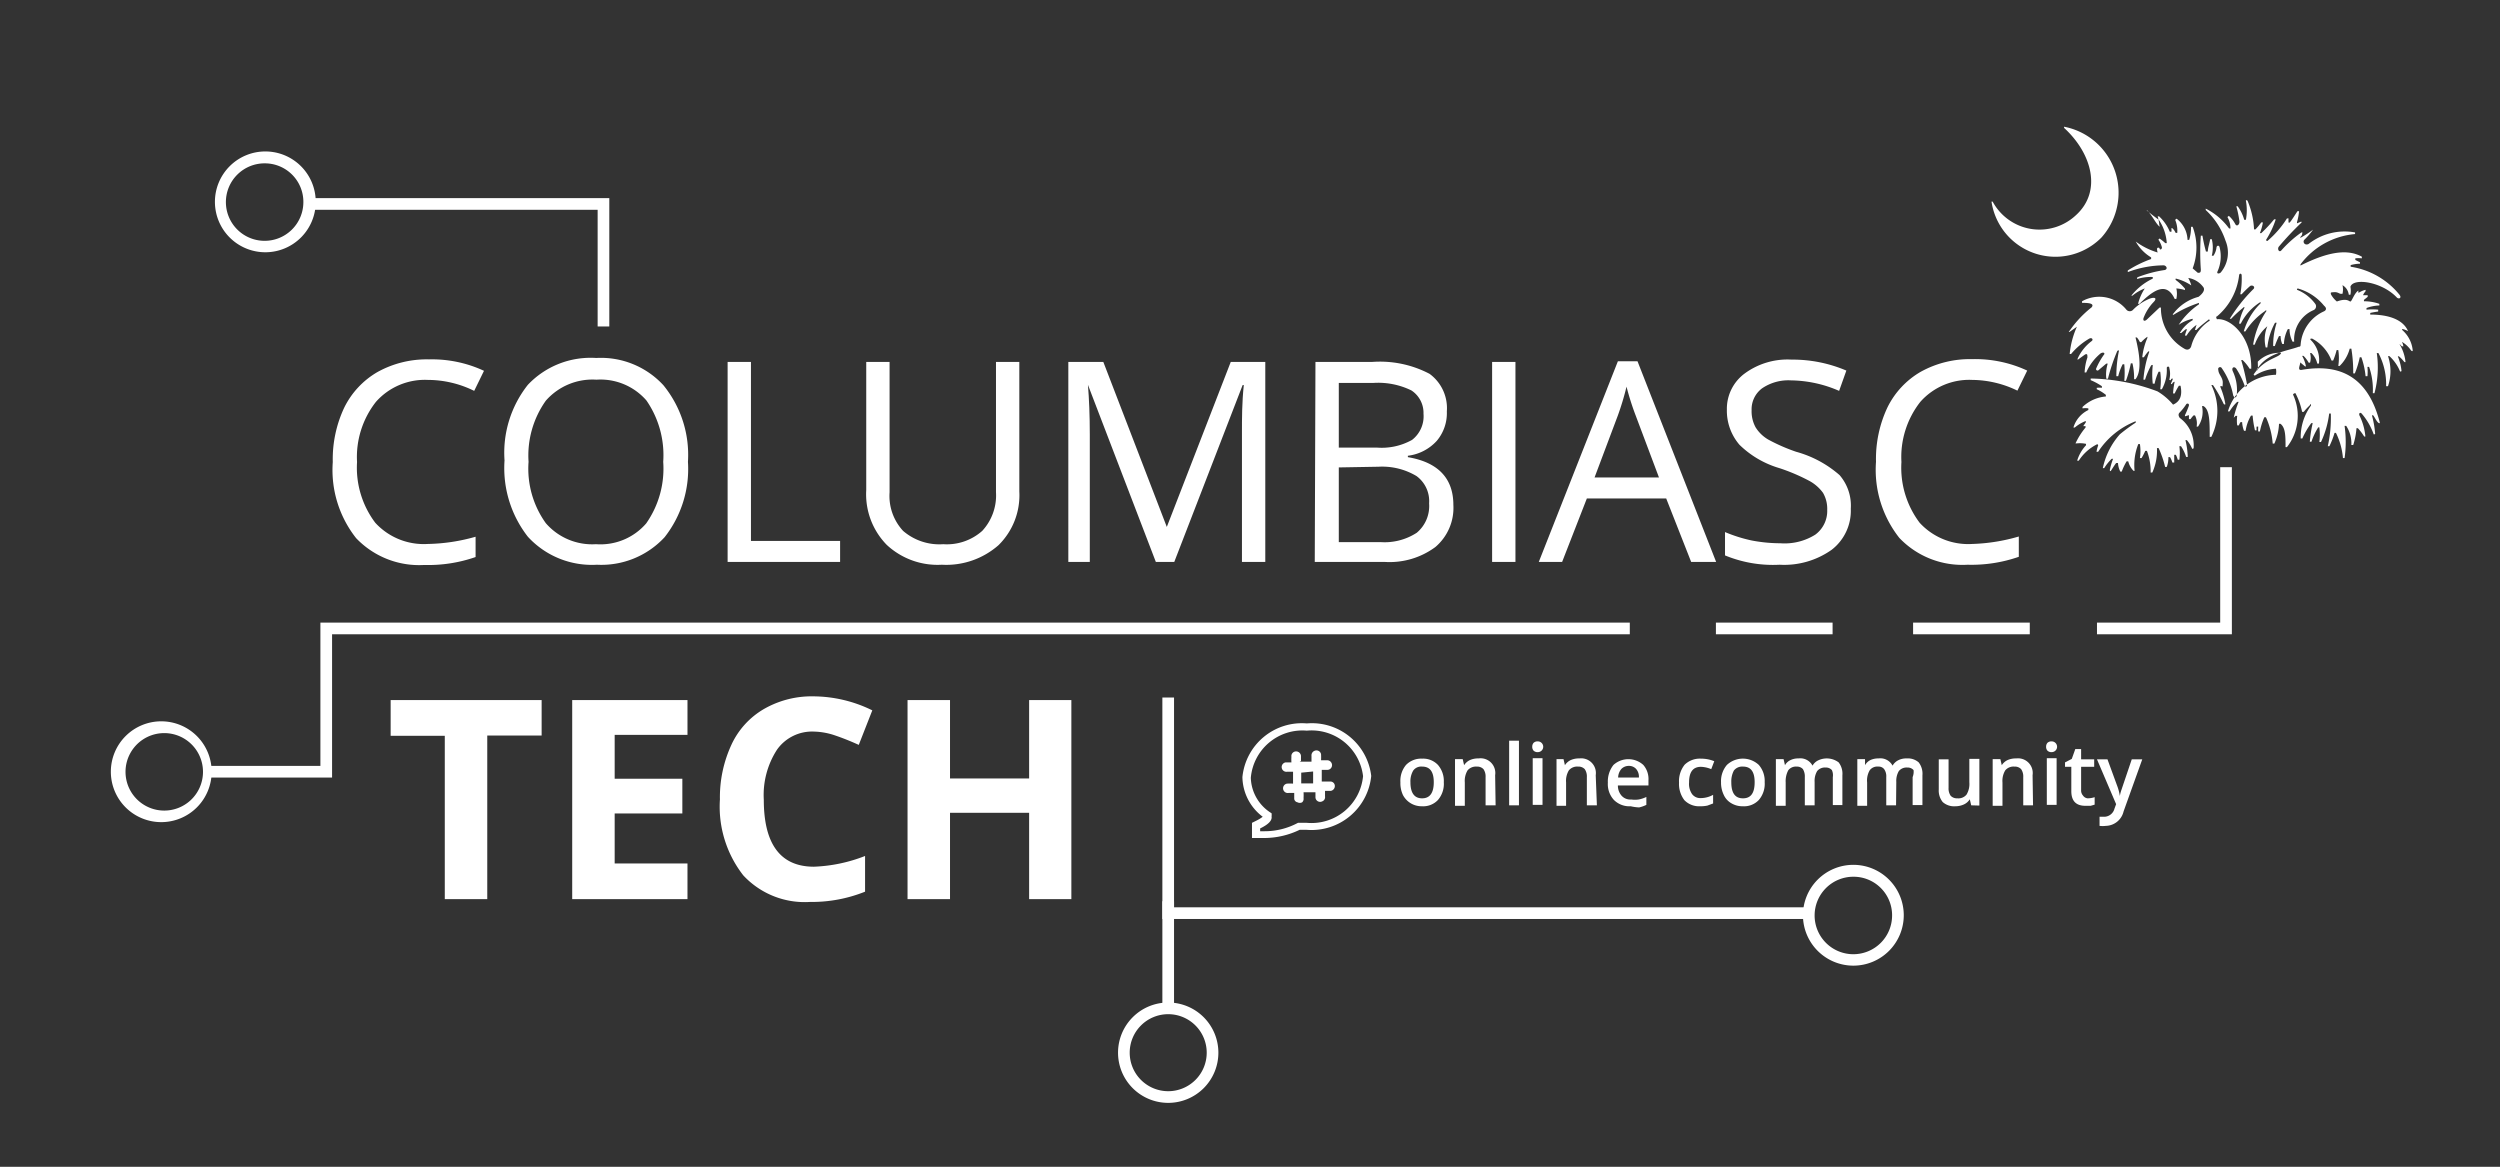 <svg id="Layer_1" data-name="Layer 1" xmlns="http://www.w3.org/2000/svg" viewBox="0 0 107.13 50"><rect x="0" y="0" width="107.13" height="50" fill="#333333" stroke="none"/><defs><style>.cls-1,.cls-2{fill:#fff;}.cls-2{fill-rule:evenodd;}</style></defs><title>CSCT-White Full Logo</title><path class="cls-1" d="M18.34,16.28a2.8,2.8,0,0,0-2.23.94,3.83,3.83,0,0,0-.81,2.58,3.92,3.92,0,0,0,.78,2.6,2.82,2.82,0,0,0,2.25.91A7.91,7.91,0,0,0,20.38,23v.87a6.16,6.16,0,0,1-2.2.34,3.73,3.73,0,0,1-2.92-1.15,4.71,4.71,0,0,1-1-3.26,5.19,5.19,0,0,1,.49-2.33,3.59,3.59,0,0,1,1.43-1.53,4.35,4.35,0,0,1,2.2-.54,5.29,5.29,0,0,1,2.36.49l-.42.86A4.49,4.49,0,0,0,18.34,16.28Z"/><path class="cls-1" d="M29.48,19.79a4.73,4.73,0,0,1-1,3.23,3.69,3.69,0,0,1-2.9,1.18A3.72,3.72,0,0,1,22.62,23a4.78,4.78,0,0,1-1-3.27,4.69,4.69,0,0,1,1-3.24,3.7,3.7,0,0,1,2.93-1.15,3.64,3.64,0,0,1,2.88,1.17A4.72,4.72,0,0,1,29.48,19.79Zm-6.83,0a4,4,0,0,0,.74,2.63,2.63,2.63,0,0,0,2.15.9,2.59,2.59,0,0,0,2.15-.89,4.09,4.09,0,0,0,.73-2.64,4.12,4.12,0,0,0-.72-2.63,2.61,2.61,0,0,0-2.14-.89,2.66,2.66,0,0,0-2.17.9A4.05,4.05,0,0,0,22.65,19.79Z"/><path class="cls-1" d="M31.18,24.08V15.51h1v7.67H36v.9Z"/><path class="cls-1" d="M43.68,15.51v5.55a3,3,0,0,1-.89,2.3,3.39,3.39,0,0,1-2.43.84A3.2,3.2,0,0,1,38,23.35,3.1,3.1,0,0,1,37.12,21V15.51h1V21.1a2.2,2.2,0,0,0,.58,1.65,2.38,2.38,0,0,0,1.72.57,2.28,2.28,0,0,0,1.67-.57,2.24,2.24,0,0,0,.59-1.66V15.51Z"/><path class="cls-1" d="M49.53,24.08l-2.91-7.59h0c.05.6.08,1.31.08,2.14v5.45h-.92V15.51h1.5L50,22.58h0l2.74-7.07h1.48v8.57h-1V18.56c0-.63,0-1.32.08-2.06h-.05l-2.93,7.58Z"/><path class="cls-1" d="M56.37,15.51h2.42a4.57,4.57,0,0,1,2.47.51A1.82,1.82,0,0,1,62,17.63a1.84,1.84,0,0,1-.43,1.26,2,2,0,0,1-1.24.64v.06c1.3.22,1.95.91,1.95,2.05a2.2,2.2,0,0,1-.77,1.8,3.3,3.3,0,0,1-2.17.64h-3Zm1,3.67H59a2.66,2.66,0,0,0,1.51-.33A1.28,1.28,0,0,0,61,17.73a1.15,1.15,0,0,0-.52-1,3.24,3.24,0,0,0-1.64-.32H57.37Zm0,.85v3.2h1.78a2.53,2.53,0,0,0,1.56-.4,1.49,1.49,0,0,0,.53-1.26,1.33,1.33,0,0,0-.54-1.17A2.87,2.87,0,0,0,59.07,20Z"/><path class="cls-1" d="M63.94,24.08V15.51h1v8.57Z"/><path class="cls-1" d="M72.47,24.08,71.4,21.36H68l-1.06,2.72h-1l3.39-8.6h.84l3.37,8.6Zm-1.38-3.62-1-2.66a11.4,11.4,0,0,1-.39-1.23,11.71,11.71,0,0,1-.37,1.23l-1,2.66Z"/><path class="cls-1" d="M79.31,21.8a2.11,2.11,0,0,1-.82,1.76,3.52,3.52,0,0,1-2.23.64,5.38,5.38,0,0,1-2.34-.4v-1a6.34,6.34,0,0,0,1.14.36,6.57,6.57,0,0,0,1.23.12,2.48,2.48,0,0,0,1.5-.37,1.26,1.26,0,0,0,.51-1.06,1.36,1.36,0,0,0-.18-.73,1.76,1.76,0,0,0-.6-.52,8.1,8.1,0,0,0-1.27-.54,4.1,4.1,0,0,1-1.71-1A2.24,2.24,0,0,1,74,17.55,1.88,1.88,0,0,1,74.77,16a3.1,3.1,0,0,1,2-.59,5.87,5.87,0,0,1,2.35.47l-.31.87a5.29,5.29,0,0,0-2.06-.45,2,2,0,0,0-1.24.34,1.12,1.12,0,0,0-.45.94,1.43,1.43,0,0,0,.17.73,1.56,1.56,0,0,0,.55.53,7.7,7.7,0,0,0,1.19.52,4.72,4.72,0,0,1,1.86,1A2,2,0,0,1,79.31,21.8Z"/><path class="cls-1" d="M84.52,16.28a2.8,2.8,0,0,0-2.23.94,3.83,3.83,0,0,0-.81,2.58,3.92,3.92,0,0,0,.78,2.6,2.82,2.82,0,0,0,2.25.91,7.91,7.91,0,0,0,2-.32v.87a6.16,6.16,0,0,1-2.2.34,3.73,3.73,0,0,1-2.92-1.15,4.71,4.71,0,0,1-1-3.26,5.19,5.19,0,0,1,.49-2.33,3.59,3.59,0,0,1,1.43-1.53,4.35,4.35,0,0,1,2.2-.54,5.29,5.29,0,0,1,2.36.49l-.42.86A4.49,4.49,0,0,0,84.52,16.28Z"/><path class="cls-1" d="M20.88,38.53H19.06v-7H16.74V30h6.47v1.52H20.88Z"/><path class="cls-1" d="M29.46,38.53H24.52V30h4.94v1.49H26.34v1.88h2.9v1.49h-2.9V37h3.12Z"/><path class="cls-1" d="M34.88,31.35a1.84,1.84,0,0,0-1.58.77,3.57,3.57,0,0,0-.57,2.15c0,1.91.72,2.87,2.15,2.87a6.65,6.65,0,0,0,2.19-.46v1.53a6.13,6.13,0,0,1-2.36.44,3.59,3.59,0,0,1-2.86-1.14,4.78,4.78,0,0,1-1-3.25,5.37,5.37,0,0,1,.49-2.34,3.44,3.44,0,0,1,1.4-1.54,4.11,4.11,0,0,1,2.13-.54,5.78,5.78,0,0,1,2.51.6l-.58,1.48c-.33-.15-.65-.28-1-.4A3,3,0,0,0,34.88,31.35Z"/><path class="cls-1" d="M45.91,38.53H44.1v-3.7H40.71v3.7H38.89V30h1.82v3.36H44.1V30h1.81Z"/><rect class="cls-1" x="73.53" y="26.68" width="5" height="0.5"/><rect class="cls-1" x="81.98" y="26.68" width="5" height="0.5"/><polygon class="cls-1" points="26.11 13.99 25.61 13.99 25.61 8.99 13.28 8.99 13.28 8.49 26.11 8.49 26.11 13.99"/><path class="cls-1" d="M11.37,10.81a2.16,2.16,0,1,1,2.16-2.15A2.16,2.16,0,0,1,11.37,10.81Zm0-3.81A1.66,1.66,0,1,0,13,8.66,1.65,1.65,0,0,0,11.37,7Z"/><polygon class="cls-1" points="77.53 39.38 49.81 39.38 49.81 29.89 50.31 29.89 50.31 38.88 77.53 38.88 77.53 39.38"/><path class="cls-1" d="M79.43,41.38a2.16,2.16,0,1,1,2.15-2.16A2.16,2.16,0,0,1,79.43,41.38Zm0-3.81a1.66,1.66,0,1,0,1.65,1.65A1.65,1.65,0,0,0,79.43,37.57Z"/><polygon class="cls-1" points="95.64 27.18 89.86 27.18 89.86 26.68 95.14 26.68 95.14 20.02 95.64 20.02 95.64 27.18"/><polygon class="cls-1" points="14.23 33.32 8.82 33.32 8.82 32.82 13.73 32.82 13.73 26.68 69.84 26.68 69.84 27.18 14.23 27.18 14.23 33.32"/><path class="cls-1" d="M6.91,35.23a2.16,2.16,0,1,1,2.16-2.16A2.16,2.16,0,0,1,6.91,35.23Zm0-3.81a1.66,1.66,0,0,0,0,3.31,1.66,1.66,0,1,0,0-3.31Z"/><rect class="cls-1" x="49.81" y="38.62" width="0.5" height="4.59"/><path class="cls-1" d="M50.06,47.26a2.15,2.15,0,1,1,2.15-2.15A2.15,2.15,0,0,1,50.06,47.26Zm0-3.8a1.65,1.65,0,1,0,1.65,1.65A1.65,1.65,0,0,0,50.06,43.46Z"/><path class="cls-1" d="M61.87,33.52a1.06,1.06,0,0,1-.25.76.87.87,0,0,1-.69.27.9.9,0,0,1-.81-.48,1.2,1.2,0,0,1-.11-.55,1.06,1.06,0,0,1,.24-.74.9.9,0,0,1,.69-.27.87.87,0,0,1,.68.27A1.05,1.05,0,0,1,61.87,33.52Zm-1.43,0c0,.46.17.69.5.69s.5-.23.5-.69-.17-.67-.5-.67a.42.42,0,0,0-.38.17A.9.9,0,0,0,60.44,33.52Z"/><path class="cls-1" d="M64.09,34.51h-.43V33.3a.55.55,0,0,0-.09-.34.37.37,0,0,0-.29-.11.47.47,0,0,0-.39.16.87.87,0,0,0-.12.52v1h-.42v-2h.33l.06.26h0a.6.6,0,0,1,.25-.22.87.87,0,0,1,.37-.07.63.63,0,0,1,.71.72Z"/><path class="cls-1" d="M65.09,34.51h-.42V31.74h.42Z"/><path class="cls-1" d="M65.66,32a.24.24,0,0,1,.06-.17.24.24,0,0,1,.18-.06.23.23,0,1,1,0,.46.24.24,0,0,1-.18-.06A.24.24,0,0,1,65.66,32Zm.44,2.49h-.42v-2h.42Z"/><path class="cls-1" d="M68.43,34.51H68V33.3a.55.55,0,0,0-.09-.34.37.37,0,0,0-.29-.11.46.46,0,0,0-.39.16.87.87,0,0,0-.12.52v1H66.7v-2H67l.06.26h0a.6.6,0,0,1,.25-.22.87.87,0,0,1,.37-.07.63.63,0,0,1,.7.72Z"/><path class="cls-1" d="M69.88,34.55a.94.94,0,0,1-.72-.27,1,1,0,0,1-.26-.74,1.14,1.14,0,0,1,.24-.76.95.95,0,0,1,1.28,0,.92.92,0,0,1,.22.66v.22H69.33a.65.65,0,0,0,.16.44.5.5,0,0,0,.41.16,1.12,1.12,0,0,0,.32,0,1.28,1.28,0,0,0,.33-.11v.34a1.45,1.45,0,0,1-.31.11A2,2,0,0,1,69.88,34.55Zm-.08-1.73a.44.44,0,0,0-.32.13.59.59,0,0,0-.14.37h.89a.51.51,0,0,0-.12-.37A.41.41,0,0,0,69.8,32.82Z"/><path class="cls-1" d="M72.86,34.55a.88.88,0,0,1-.68-.26,1.14,1.14,0,0,1-.23-.75,1.13,1.13,0,0,1,.24-.77.93.93,0,0,1,.7-.26,1.48,1.48,0,0,1,.57.11l-.13.34a1.23,1.23,0,0,0-.44-.1c-.34,0-.51.22-.51.67a.77.77,0,0,0,.13.5.44.44,0,0,0,.37.17,1.1,1.1,0,0,0,.53-.14v.37l-.24.09A1.35,1.35,0,0,1,72.86,34.55Z"/><path class="cls-1" d="M75.62,33.52a1.06,1.06,0,0,1-.25.76.87.87,0,0,1-.69.27.92.92,0,0,1-.49-.13.78.78,0,0,1-.32-.35,1.2,1.2,0,0,1-.12-.55,1.07,1.07,0,0,1,.25-.74,1,1,0,0,1,1.37,0A1.05,1.05,0,0,1,75.62,33.52Zm-1.43,0c0,.46.16.69.5.69s.5-.23.5-.69-.17-.67-.5-.67a.45.45,0,0,0-.39.17A1,1,0,0,0,74.19,33.52Z"/><path class="cls-1" d="M77.76,34.51h-.42V33.3a.61.61,0,0,0-.08-.34.34.34,0,0,0-.27-.11.41.41,0,0,0-.36.16,1,1,0,0,0-.11.52v1H76.1v-2h.33l.06.26h0a.52.52,0,0,1,.24-.22.74.74,0,0,1,.34-.07.59.59,0,0,1,.6.31h0a.56.56,0,0,1,.25-.23.85.85,0,0,1,.87.09.79.79,0,0,1,.16.55v1.28h-.41V33.3A.53.53,0,0,0,78.5,33a.34.34,0,0,0-.27-.11.43.43,0,0,0-.36.15.83.83,0,0,0-.11.47Z"/><path class="cls-1" d="M81.25,34.51h-.42V33.3a.53.53,0,0,0-.09-.34.3.3,0,0,0-.26-.11.4.4,0,0,0-.36.16.87.87,0,0,0-.11.52v1h-.42v-2h.33l0,.26h0a.54.54,0,0,1,.23-.22.81.81,0,0,1,.35-.07.59.59,0,0,1,.6.31h0a.59.59,0,0,1,.24-.23.75.75,0,0,1,.37-.08.7.7,0,0,1,.51.17.79.79,0,0,1,.16.55v1.28h-.42V33.3A.61.61,0,0,0,82,33a.34.34,0,0,0-.27-.11.43.43,0,0,0-.36.15.83.83,0,0,0-.11.47Z"/><path class="cls-1" d="M84.47,34.51l-.06-.26h0a.59.59,0,0,1-.25.22.87.87,0,0,1-.37.08.73.73,0,0,1-.54-.18.78.78,0,0,1-.17-.54V32.54h.42v1.22a.55.55,0,0,0,.09.34.37.37,0,0,0,.29.11.45.45,0,0,0,.39-.16.88.88,0,0,0,.12-.53v-1h.43v2Z"/><path class="cls-1" d="M87.12,34.51H86.7V33.3a.55.55,0,0,0-.09-.34.37.37,0,0,0-.29-.11.46.46,0,0,0-.39.16.87.87,0,0,0-.12.52v1h-.42v-2h.33l.06.26h0a.6.6,0,0,1,.25-.22.87.87,0,0,1,.37-.07.63.63,0,0,1,.7.72Z"/><path class="cls-1" d="M87.68,32a.24.24,0,0,1,.06-.17.24.24,0,0,1,.18-.06.23.23,0,1,1,0,.46.24.24,0,0,1-.18-.06A.24.24,0,0,1,87.68,32Zm.45,2.49h-.42v-2h.42Z"/><path class="cls-1" d="M89.46,34.21a1,1,0,0,0,.3-.05v.32l-.17.05-.23,0q-.6,0-.6-.63V32.86h-.27v-.19l.29-.15.15-.42h.25v.44h.56v.32h-.56v1a.32.32,0,0,0,.08.23A.27.27,0,0,0,89.46,34.21Z"/><path class="cls-1" d="M89.86,32.54h.45l.41,1.12a2.16,2.16,0,0,1,.12.45h0a1.4,1.4,0,0,1,.06-.24l.45-1.33h.45L91,34.77a.8.8,0,0,1-.76.62,1.12,1.12,0,0,1-.27,0V35l.21,0a.46.46,0,0,0,.43-.35l.07-.19Z"/><path class="cls-1" d="M56,31.31a2.22,2.22,0,0,1,2.41,1.95,2.22,2.22,0,0,1-2.41,2l-.38,0a3,3,0,0,1-1.43.36H54v-.12c.33-.16.52-.33.49-.51a.66.66,0,0,0,0-.14,1.84,1.84,0,0,1-.89-1.52A2.22,2.22,0,0,1,56,31.31M56,31a2.56,2.56,0,0,0-2.76,2.3A2.17,2.17,0,0,0,54.11,35a1.58,1.58,0,0,1-.26.16l-.2.1v.65l.31,0h.23a3.49,3.49,0,0,0,1.5-.35H56a2.57,2.57,0,0,0,2.76-2.31A2.56,2.56,0,0,0,56,31Z"/><g id="cKpX0f.tif"><path class="cls-1" d="M55.69,32.64l.51,0,0-.25a.21.21,0,0,1,.14-.22.2.2,0,0,1,.27.15,2.46,2.46,0,0,1,0,.26v0l.19,0h.1a.21.21,0,0,1,.18.22.2.2,0,0,1-.19.19h-.25l0,.5H57a.19.19,0,0,1,.2.18.21.21,0,0,1-.17.22l-.25,0h0c0,.08,0,.16,0,.24a.19.19,0,0,1-.12.21.2.2,0,0,1-.29-.17c0-.08,0-.15,0-.22v0l-.51,0a2.11,2.11,0,0,1,0,.25.2.2,0,0,1-.06.18.21.21,0,0,1-.2,0,.17.17,0,0,1-.14-.15l0-.25v0l-.24,0a.2.2,0,0,1-.07-.4,2.06,2.06,0,0,1,.26,0h0l0-.51-.25,0a.2.2,0,1,1-.07-.4l.25,0h0a1.94,1.94,0,0,1,0-.24.2.2,0,0,1,.11-.21.21.21,0,0,1,.3.17c0,.08,0,.15,0,.22Zm.07.93.51,0,0-.51-.51.05Z"/></g><path class="cls-2" d="M96.76,15.86a0,0,0,0,1-.06,0c.41-.74,1.33-.82,1.8-1,.1,0,.08-.06.09-.13a1.7,1.7,0,0,1,1-1.39c.1-.05.12-.14,0-.24a2.22,2.22,0,0,0-1.13-.74s-.07.05,0,.07a1.79,1.79,0,0,1,.76.6.18.18,0,0,1-.08.26,1.37,1.37,0,0,0-.83,1.35,0,0,0,0,1-.07,0,1.2,1.2,0,0,1-.13-.54,0,0,0,0,0-.07,0,1.51,1.51,0,0,0-.17.64s-.06,0-.07,0a.8.8,0,0,1-.07-.34,0,0,0,0,0-.07,0,3.73,3.73,0,0,0-.18.43s-.07,0-.07,0a3.16,3.16,0,0,1,.15-1,0,0,0,0,0-.07,0,2.82,2.82,0,0,0-.33,1.06s-.06,0-.07,0a1.47,1.47,0,0,1,.07-.91s0-.06,0,0a1.81,1.81,0,0,0-.54.79s-.08,0-.07,0a3.58,3.58,0,0,1,.57-1.44s0-.07-.06,0a3,3,0,0,0-.84.87s-.08,0-.07,0a2.74,2.74,0,0,1,.72-1.2s0-.08,0-.06a2.32,2.32,0,0,0-.85.93,0,0,0,0,1-.07,0,2.11,2.11,0,0,1,.23-.68s0-.07-.06,0a5.45,5.45,0,0,0-.51.47s-.08,0-.06,0a6.88,6.88,0,0,1,1-1.26h0c.11-.09,0-.2-.12-.15a4.13,4.13,0,0,0-.37.36s-.07,0-.06,0a3.47,3.47,0,0,0,.06-.81c0-.09-.1-.1-.11,0A2.71,2.71,0,0,1,95,13.56c-.07,0,0,.12,0,.12.59-.06,1.5.76,1.47,2.12a0,0,0,0,1-.07,0,1.86,1.86,0,0,0-.3-.37s-.06,0-.06,0a9.53,9.53,0,0,1,.25,1.05c0,.11-.09.12-.12,0a3.59,3.59,0,0,0-.34-.68c-.09-.12-.22-.05-.15.11a1.88,1.88,0,0,1,.17,1c0,.15-.13.16-.16,0a3,3,0,0,0-.48-1.13.08.08,0,0,0-.15.07c0,.19.2.33.19.56s0,.13-.1.13a0,0,0,0,0,0,.05,3.27,3.27,0,0,1,.21.72s0,.06-.07,0a5.84,5.84,0,0,0-.46-.81,0,0,0,0,0-.07,0,2.51,2.51,0,0,1,0,2.22s-.07,0-.07,0c0-.65,0-1.17-.27-1.32a0,0,0,0,0-.06,0,1.12,1.12,0,0,1-.17.88,0,0,0,0,1-.06,0,.77.77,0,0,0-.07-.48s0,0-.06,0a1,1,0,0,0-.13.16s-.07,0-.07,0l0-.17s0-.05,0,0l-.17.05a0,0,0,0,1,0-.05c.06-.12.11-.25.16-.38s-.08-.14-.11-.08a2.24,2.24,0,0,1-.27.34c-.08.07-.06.16,0,.24A1.46,1.46,0,0,1,94,19.21s-.06.05-.07,0a1.38,1.38,0,0,0-.22-.35,0,0,0,0,0-.06,0,3.47,3.47,0,0,1,.1.72,0,0,0,0,1-.07,0,1.79,1.79,0,0,0-.22-.46,0,0,0,0,0-.07,0,2.22,2.22,0,0,1,0,.58,0,0,0,0,1-.07,0,1,1,0,0,0-.08-.21s-.07,0-.07,0,0,.22,0,.33a0,0,0,0,1-.08,0,1,1,0,0,0-.1-.23,0,0,0,0,0-.07,0,1.14,1.14,0,0,1-.07.42s-.06,0-.07,0a4.27,4.27,0,0,0-.28-.81s-.06,0-.07,0a2.27,2.27,0,0,1-.2,1.05,0,0,0,0,1-.07,0A2.52,2.52,0,0,0,92,19.32a0,0,0,0,0-.07,0,3,3,0,0,1-.16.31,0,0,0,0,1-.07,0,2,2,0,0,0,0-.6s0,0-.07,0a2.43,2.43,0,0,0-.16,1.13s0,.05-.06,0a.87.87,0,0,1-.21-.39s-.06,0-.07,0a2.56,2.56,0,0,0-.21.44,0,0,0,0,1-.06,0,.93.93,0,0,1-.1-.37s-.05,0-.07,0-.14.19-.21.3-.07,0-.07,0a2.9,2.9,0,0,1,.14-.48,0,0,0,0,0-.06,0,2.16,2.16,0,0,0-.32.4,0,0,0,1,1-.06,0,3.17,3.17,0,0,1,.73-1.45,7.72,7.72,0,0,1,.68-.5,0,0,0,0,0,0-.06,3.41,3.41,0,0,0-1.61,1.31,0,0,0,0,1-.07,0,1.34,1.34,0,0,1,.07-.27s0-.06-.05-.05a2,2,0,0,0-.78.7,0,0,0,0,1-.07,0,1.71,1.71,0,0,1,.38-.66,0,0,0,0,0,0-.06A1.25,1.25,0,0,0,89,19a0,0,0,0,1-.06,0,3,3,0,0,1,.43-.68s0-.08,0-.06l-.1,0s-.06,0,0,0l.11-.16a0,0,0,0,0,0-.06,1.63,1.63,0,0,0-.47.28s-.07,0-.06,0a1.22,1.22,0,0,1,.64-.75,0,0,0,0,0,0-.07.77.77,0,0,0-.25,0,0,0,0,0,1,0-.06,1.65,1.65,0,0,1,1-.45,0,0,0,0,0,0-.07,1.84,1.84,0,0,0-.39-.24,0,0,0,0,1,0-.06.73.73,0,0,1,.22,0,0,0,0,0,0,0-.07,2.71,2.71,0,0,0-.48-.26,0,0,0,0,1,0-.07,8.46,8.46,0,0,1,2.86.55,2.6,2.6,0,0,1,.67.57h0c.32-.14.4-.42.32-.81a0,0,0,0,0-.07,0,2.68,2.68,0,0,0-.18.33,0,0,0,0,1-.07,0,2.87,2.87,0,0,1,.07-.5,0,0,0,0,0,0,0s-.06,0-.1.07-.07,0-.06,0l.07-.16a.08.08,0,0,0,0-.05s-.06,0-.07.05-.08,0-.07,0a1,1,0,0,0,0-.5c0-.09-.11-.07-.11,0a1.65,1.65,0,0,1-.21.91,0,0,0,0,1-.07,0,2.65,2.65,0,0,0,0-.75s0,0-.07,0a2.18,2.18,0,0,0-.17.51,0,0,0,0,1-.08,0,3.48,3.48,0,0,1,0-.78s0-.05-.07,0a3.39,3.39,0,0,0-.26.61s-.08,0-.07,0a4.45,4.45,0,0,1,.25-1.19s0-.06-.06,0a2,2,0,0,0-.17.23,0,0,0,0,1-.07,0,2.84,2.84,0,0,1,.22-.83,0,0,0,0,0,0-.05,1.47,1.47,0,0,0-.26.23s-.05,0-.06,0a1,1,0,0,0-.13-.2s-.07,0-.06,0c.23.92.23,1.5,0,1.79a0,0,0,0,1-.06,0,2.79,2.79,0,0,0-.07-.68s-.07,0-.07,0a4.77,4.77,0,0,1-.21.75,0,0,0,0,1-.07,0,4,4,0,0,0,0-.71s-.06,0-.07,0a2.35,2.35,0,0,0-.19.51s-.07,0-.08,0a5.21,5.21,0,0,1,.11-1.08s0-.06-.07,0a7.91,7.91,0,0,0-.4,1.19s-.07,0-.07,0a1.6,1.6,0,0,1,.06-.65,0,0,0,0,0-.06,0l-.32.27c-.06.07-.15,0-.11-.07a3.12,3.12,0,0,1,.32-.57h0c.07-.07,0-.14-.13-.07a2.18,2.18,0,0,0-.62.82s-.08,0-.07,0a2.3,2.3,0,0,1,.12-.64c0-.12,0-.17-.1-.13l-.32.23a0,0,0,0,1,0-.05,1.93,1.93,0,0,1,.61-.76c.07-.06,0-.16-.11-.1a2.91,2.91,0,0,0-.78.66,0,0,0,0,1-.06,0A3.71,3.71,0,0,1,89,14s0-.07,0,0l-.31.22s-.08,0,0-.05a4.58,4.58,0,0,1,.94-1h0c.08-.1.06-.2-.41-.19a0,0,0,0,1,0-.07,1.5,1.5,0,0,1,1.9.36.19.19,0,0,0,.29,0,2.11,2.11,0,0,1,.73-.48c.22-.07.3,0,.14.16h0a2,2,0,0,0-.41.64c-.06.13,0,.21.12.11l.55-.52a0,0,0,0,1,.06,0,2,2,0,0,0,1,1.76c.16.1.27,0,.3-.11a1.87,1.87,0,0,1,.76-1.07c.06,0,0-.09,0-.08s-.37.28-.54.46c0,0-.07,0-.06,0a1.87,1.87,0,0,1,.07-.22s0-.06,0,0a1.47,1.47,0,0,0-.43.46s-.08,0-.07,0a1.43,1.43,0,0,1,.09-.27,0,0,0,0,0-.06,0l-.19.16s-.08,0-.06,0a1.52,1.52,0,0,1,.55-.55,0,0,0,0,0,0-.06,1.69,1.69,0,0,0-.6.26,0,0,0,0,1,0,0,3.2,3.2,0,0,1,.87-.88s0-.07,0-.06a4.94,4.94,0,0,0-1.09.51s-.07,0,0-.06a2,2,0,0,1,1.07-.71s.33-.23.21-.41a1,1,0,0,0-.65-.4,0,0,0,0,0,0,0,1.34,1.34,0,0,1,.13.32s0,.06,0,0a2.07,2.07,0,0,0-.65-.29s-.06,0,0,.07a2.14,2.14,0,0,1,.38.36,0,0,0,0,1,0,.06,1.61,1.61,0,0,0-.37-.07,0,0,0,0,0,0,0,1,1,0,0,1,0,.45,0,0,0,0,1-.07,0c-.36-.77-.92-.37-1.51.21a0,0,0,0,1-.06,0,2.11,2.11,0,0,1,.29-.66s0-.07,0,0a1.86,1.86,0,0,0-.53.31,0,0,0,0,1-.05,0,2.59,2.59,0,0,1,.92-.73s0-.07,0-.07a2,2,0,0,0-.65.08s-.06,0,0-.07a5.32,5.32,0,0,1,1.17-.31c.14-.05.06-.19-.05-.2a4.46,4.46,0,0,0-1.54.29,0,0,0,0,1,0-.07,4.9,4.9,0,0,1,1-.49,0,0,0,0,0,0-.07,1.84,1.84,0,0,1-.66-.68,0,0,0,0,1,0,0,3,3,0,0,0,.94.47s0,0,0,0-.06-.18,0-.2.07,0,.09.05.11,0,.09-.08a1,1,0,0,0-.15-.32,0,0,0,0,1,.05-.05,2.43,2.43,0,0,1,.25.2s.06,0,.06,0a2,2,0,0,0-.34-1S91.93,9,92,9c.2.21.34.49.47.64s.06,0,.06,0a1.72,1.72,0,0,0-.07-.37,0,0,0,0,1,.06,0,1.86,1.86,0,0,1,.46.66s.06,0,.07,0a.62.62,0,0,0,0-.13s0-.06.06,0a.57.57,0,0,1,.12.18s.07,0,.07,0a1.2,1.2,0,0,0-.09-.56,0,0,0,0,1,.06-.05,1.19,1.19,0,0,1,.47.91s0,0,.07,0a1.8,1.8,0,0,0,.08-.56,0,0,0,0,1,.07,0,2.53,2.53,0,0,1,0,1.78s0,0,0,0l.22.19c.09,0,.13,0,.13-.14h0a10.22,10.22,0,0,1,0-1.45s.07,0,.07,0a6.22,6.22,0,0,0,.15.68,0,0,0,0,0,.08,0c0-.17.07-.34.1-.53a0,0,0,0,1,.07,0,1.5,1.5,0,0,1,0,.71,0,0,0,0,0,.07,0,.83.83,0,0,0,.13-.34c0-.1.12-.14.14,0a1.58,1.58,0,0,1-.09,1c-.06.12.06.12.13.06a1.32,1.32,0,0,0,.21-1.36A3.16,3.16,0,0,0,94.52,9a0,0,0,0,1,0-.06,2.76,2.76,0,0,1,1,.85,0,0,0,0,0,.06,0,1,1,0,0,0-.13-.49,0,0,0,0,1,.06-.05,1.25,1.25,0,0,1,.28.36c.07.12.2,0,.17-.15a4.26,4.26,0,0,0-.13-.62,0,0,0,0,1,.06,0,1.83,1.83,0,0,1,.28.58s0,0,.07,0a2.15,2.15,0,0,0,0-.82s0-.05.07,0a3.55,3.55,0,0,1,.28,1.23,0,0,0,0,0,.06,0,2.48,2.48,0,0,0,.25-.3s.07,0,.07,0a2.13,2.13,0,0,1-.13.46,0,0,0,0,0,.06,0,6.19,6.19,0,0,0,.55-.59s.08,0,.07,0a3.83,3.83,0,0,1-.41.87s0,.08.06.05A4.17,4.17,0,0,0,98,9.36s.08,0,.07,0a.75.75,0,0,0,0,.16s0,.06.06,0,.21-.3.32-.47a0,0,0,0,1,.07,0,2.44,2.44,0,0,1-.09.47s0,.06,0,.05l.17-.07s.07,0,0,.06a13.17,13.17,0,0,0-.94,1c-.09.1,0,.28.1.17h0a5,5,0,0,1,.86-.77s.07,0,.05,0,0,.11-.07.17,0,.06,0,.05a4.59,4.59,0,0,0,.52-.34s.08,0,0,0a3.09,3.09,0,0,1-.37.43c-.09.09,0,.26.17.19h0a2.5,2.5,0,0,1,2-.5s0,.07,0,.07a3.28,3.28,0,0,0-2.34,1.3,0,0,0,0,0,0,.05c1.15-.58,2-.73,2.63-.38a0,0,0,0,1,0,.07,1.27,1.27,0,0,0-.28,0,0,0,0,0,0,0,.07l.2.1a0,0,0,0,1,0,.06,1.6,1.6,0,0,0-.4.06s0,.07,0,.07a3.34,3.34,0,0,1,2.1,1.21c.08.11,0,.19-.11.12-.64-.69-1.88-.87-2-.47a.91.91,0,0,1,0,.34s-.07,0-.07,0a.55.55,0,0,0-.27-.41,0,0,0,0,0,0,0,.8.8,0,0,1,0,.37s0,0-.07,0-.13-.08-.28-.07-.17,0-.14.1a1,1,0,0,0,.25.3h0c.44-.16.52,0,.58,0s.16-.35.34-.47c0,0,0,0,0,0s0,.06,0,.09.12-.08.31-.12a0,0,0,0,1,0,.06.62.62,0,0,0-.11.17,0,0,0,0,0,0,0l.2,0s0,0,0,.07l-.16.13s0,.06,0,.06a2,2,0,0,1,.66.11s0,.06,0,.07a1.68,1.68,0,0,0-.55.11s0,.07,0,.07a2.74,2.74,0,0,1,.5,0,0,0,0,0,1,0,.08,3.43,3.43,0,0,0-.34.06,0,0,0,0,0,0,.07c.84,0,1.42.24,1.62.71a0,0,0,0,1,0,0,.92.92,0,0,0-.23-.09s-.06,0,0,.06a1.32,1.32,0,0,1,.43.86s0,.06-.07,0a1.26,1.26,0,0,0-.39-.37,0,0,0,0,0,0,0,.82.82,0,0,1,.06.19,0,0,0,0,1-.07,0,.47.47,0,0,0-.1-.1,0,0,0,0,0,0,0,1.86,1.86,0,0,1,.26.76s0,.05-.06,0a1.61,1.61,0,0,0-.22-.23s-.07,0-.05,0a2.16,2.16,0,0,1,.16.63s-.05.05-.07,0a1.81,1.81,0,0,0-.45-.64s-.08,0-.06,0a2,2,0,0,1,0,1.29,0,0,0,0,1-.08,0,2.87,2.87,0,0,0-.33-1.42,0,0,0,0,0-.07,0,4.31,4.31,0,0,1-.1,1.72,0,0,0,0,1-.07,0,3,3,0,0,0-.16-1.13,0,0,0,0,0-.07,0,2.15,2.15,0,0,1,0,.4,0,0,0,0,1-.08,0,3.47,3.47,0,0,0-.18-.81,0,0,0,0,0-.07,0,3.94,3.94,0,0,1-.21.69s-.07,0-.07,0a6.23,6.23,0,0,0-.08-1.06,0,0,0,0,0-.07,0,1.61,1.61,0,0,1-.43.74s-.06,0-.06,0a2.21,2.21,0,0,0,0-.68s-.07,0-.07,0a3,3,0,0,1-.15.45,0,0,0,0,1-.07,0,1.79,1.79,0,0,0-.83-.94c-.05,0-.12,0-.05.07h0a1.19,1.19,0,0,1,.34,1s-.06,0-.07,0a.91.91,0,0,0-.25-.45,0,0,0,0,0-.06,0,.72.72,0,0,1,0,.41s0,0-.06,0a1.23,1.23,0,0,0-.22-.29,0,0,0,0,0-.06,0,1.4,1.4,0,0,1,.16.43s0,.06-.06,0l-.18-.15a0,0,0,0,0,0,0c0,.12-.14.35.06.32,1.9-.33,2.92.56,3.35,2.26,0,0,0,.06-.07,0s-.13-.19-.19-.28-.08,0-.07,0a4.17,4.17,0,0,1,.13.76s-.06.06-.07,0a2.81,2.81,0,0,0-.51-.87c-.07-.07-.14,0-.08.11h0a2.53,2.53,0,0,1,.24.86s0,.05-.06,0a2.18,2.18,0,0,0-.26-.34s-.06,0-.06,0a3.17,3.17,0,0,1-.14.72,0,0,0,0,1-.08,0,1.36,1.36,0,0,0-.22-.82,0,0,0,0,0-.07,0,4.91,4.91,0,0,1,0,1.38s-.07,0-.07,0a3,3,0,0,0-.3-1.08s-.06,0-.06,0a3.54,3.54,0,0,1-.22.57s-.08,0-.07,0a5.51,5.51,0,0,0,.13-1.4s-.06,0-.07,0a4,4,0,0,1-.35,1.22s-.08,0-.07,0a2.55,2.55,0,0,0,0-.61s0-.05-.06,0a2.78,2.78,0,0,0-.28.6s-.07,0-.07,0a5.26,5.26,0,0,1,.12-.78s0-.06-.07,0a3.18,3.18,0,0,0-.37.64s-.06,0-.07,0a2.3,2.3,0,0,1,.44-1.41c0-.07,0-.1-.06,0a2.16,2.16,0,0,0-.25.27,0,0,0,0,1-.07,0,3,3,0,0,0-.27-.77c0-.07-.15,0-.11.05a2.16,2.16,0,0,1-.27,2.23,0,0,0,0,1-.06,0c0-.46,0-.84-.22-1,0,0-.06,0-.06,0a2.26,2.26,0,0,1-.2.85s-.07,0-.07,0a3.34,3.34,0,0,0-.29-1.13,0,0,0,0,0-.07,0,2.93,2.93,0,0,0-.19.61s-.06,0-.07,0a1.6,1.6,0,0,1,0-.21,0,0,0,0,0-.07,0,.75.75,0,0,0,0,.16s-.06,0-.07,0a4.14,4.14,0,0,1-.1-.63,0,0,0,0,0-.07,0,1.77,1.77,0,0,0-.23.65,0,0,0,0,1-.07,0,1.17,1.17,0,0,1-.08-.37,0,0,0,0,0-.07,0,.61.61,0,0,0-.07.14,0,0,0,0,1-.07,0,1.4,1.4,0,0,1,0-.41s0,0-.07,0l-.08.08a4.51,4.51,0,0,1,.21-.68,0,0,0,0,0-.06,0,2,2,0,0,0-.33.41,0,0,0,0,1-.07,0,2.2,2.2,0,0,1,2.06-1.57,0,0,0,0,0,0,0,.75.75,0,0,0,0-.26,0,0,0,0,0,0,0,1.82,1.82,0,0,0-.91.3,0,0,0,0,1-.05-.05c.48-.71,1.14-.72,1.18-.93a0,0,0,0,0,0,0,1.31,1.31,0,0,0-1,.38Z"/><path class="cls-2" d="M90.05,10.18a2.88,2.88,0,0,0-1.6-4.75s0,0,0,.05c1.21,1.11,1.62,2.72.52,3.73a2.28,2.28,0,0,1-3.58-.57s-.05,0-.05,0A2.77,2.77,0,0,0,90.05,10.18Z"/></svg>